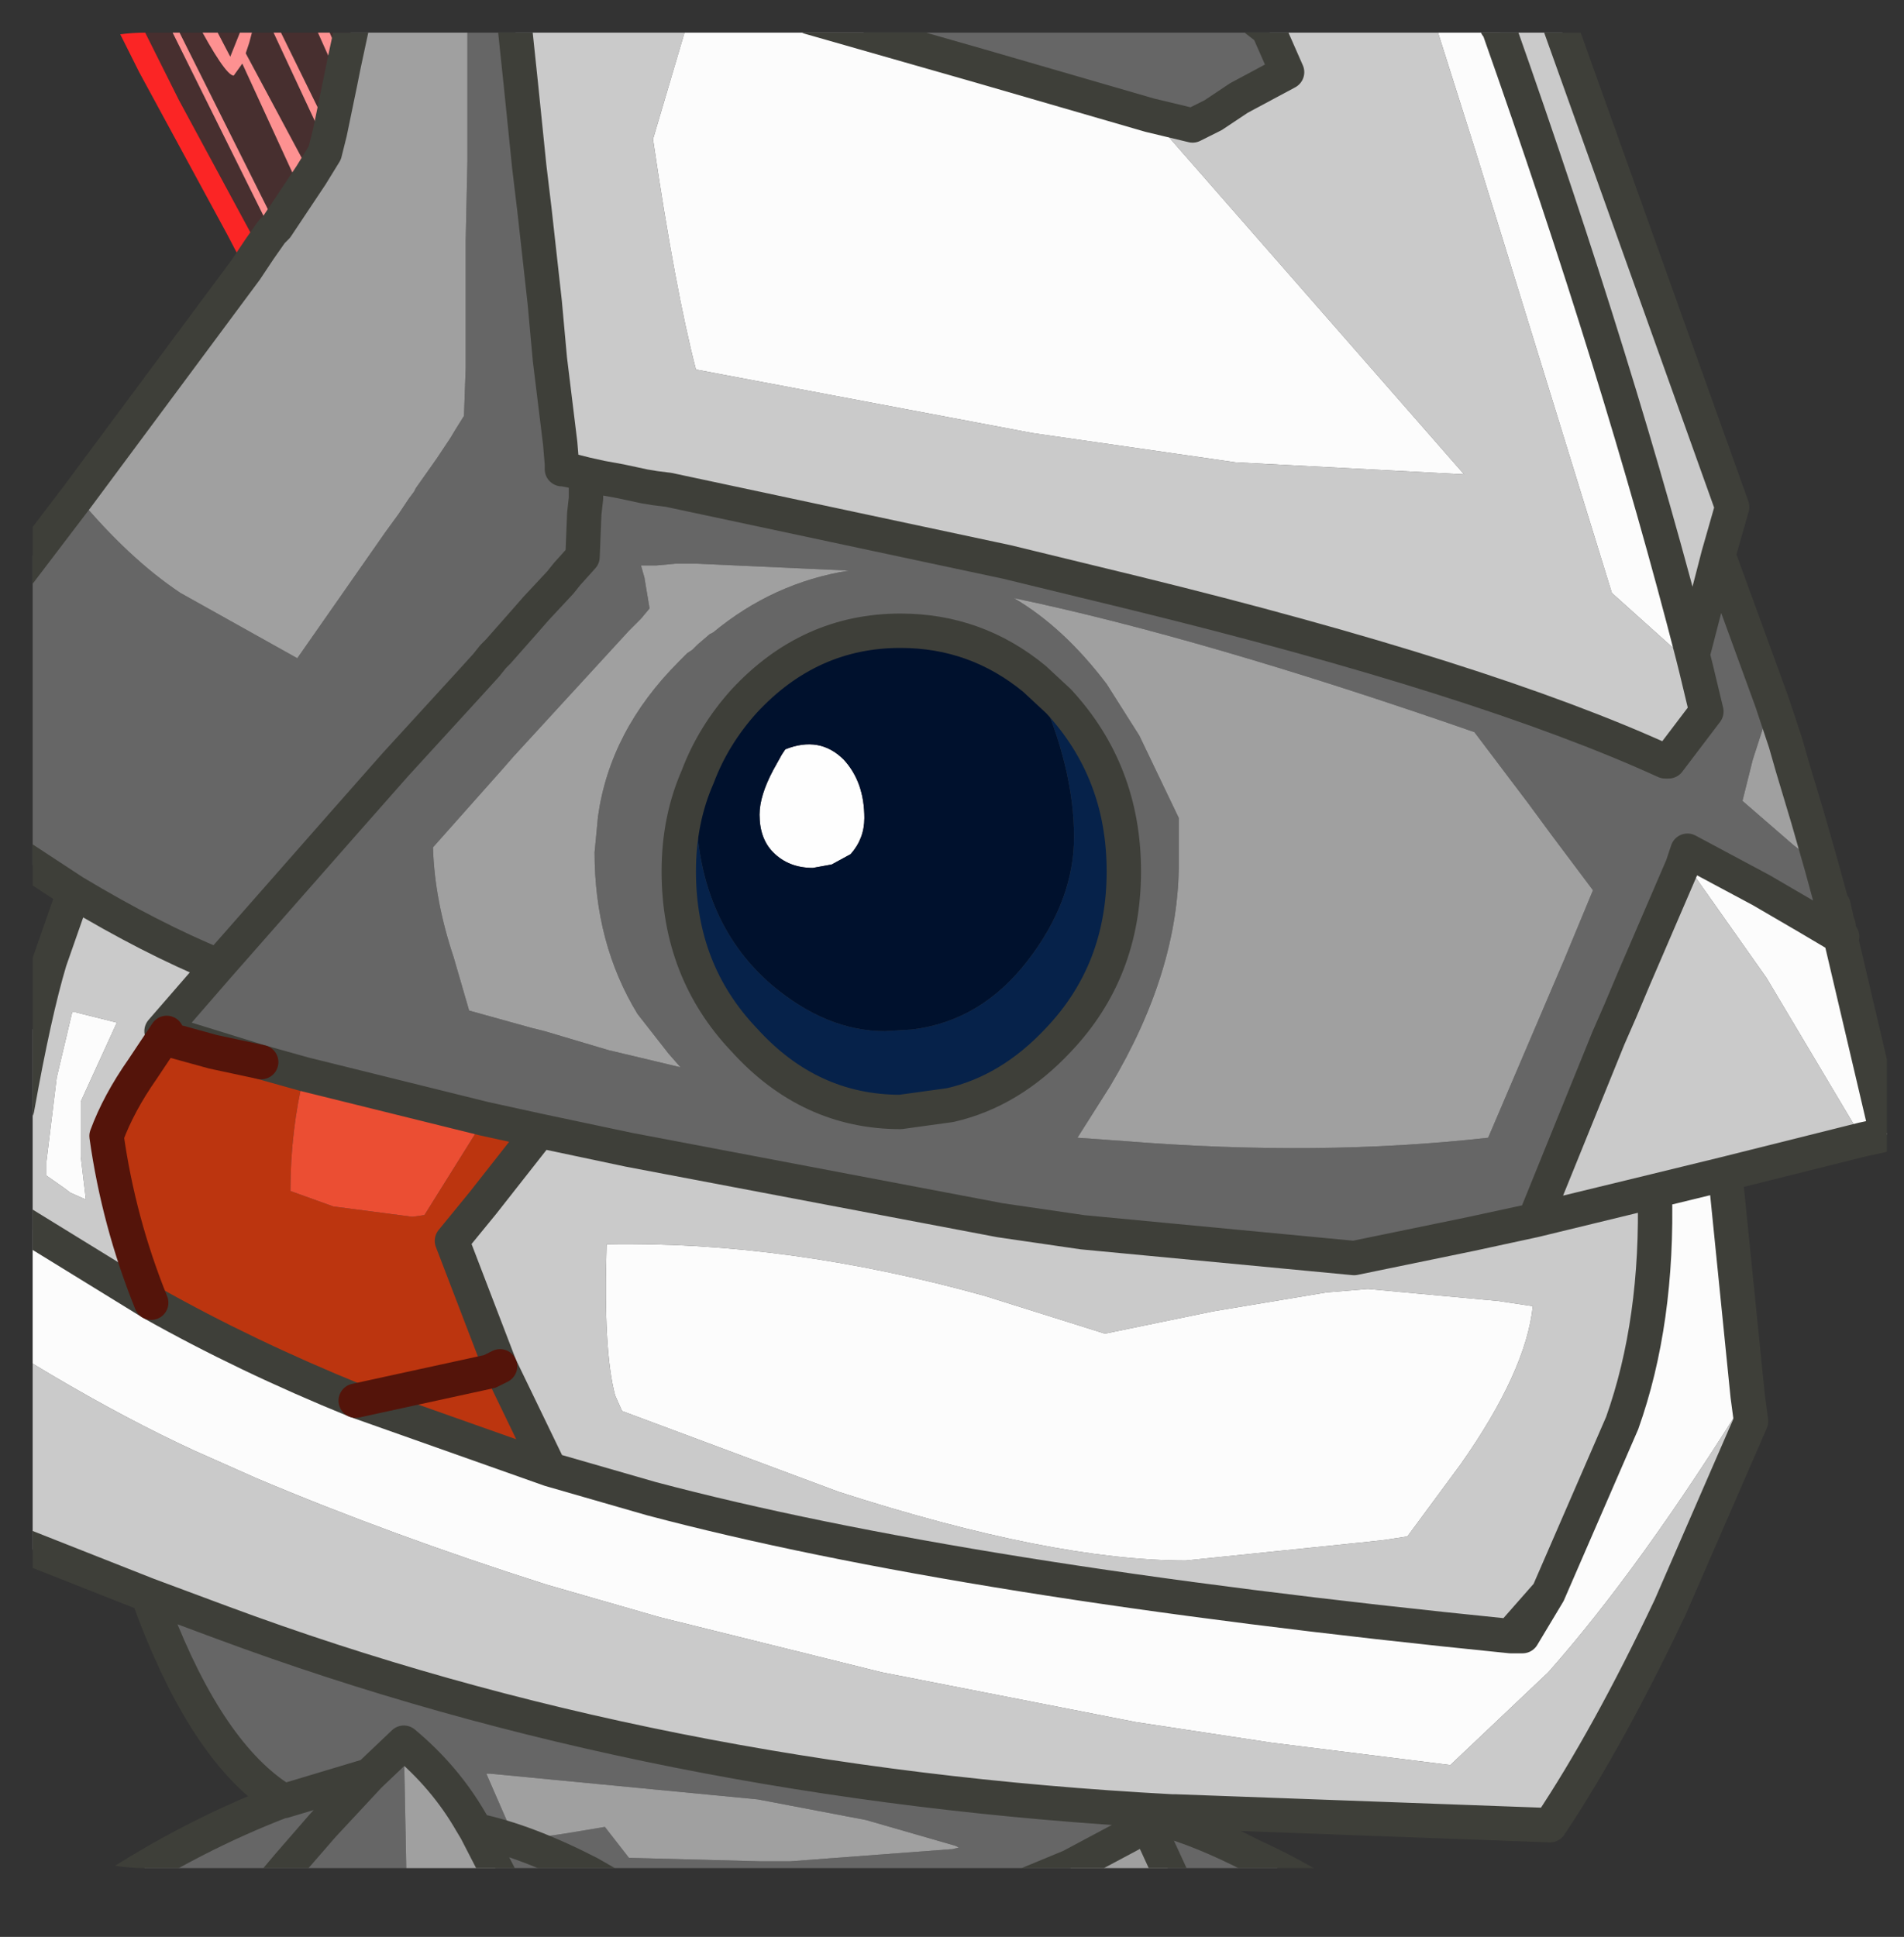 <?xml version="1.0" encoding="UTF-8" standalone="no"?>
<svg xmlns:ffdec="https://www.free-decompiler.com/flash" xmlns:xlink="http://www.w3.org/1999/xlink" ffdec:objectType="frame" height="56.35px" width="55.4px" xmlns="http://www.w3.org/2000/svg">
  <rect width="100%" height="100%" fill="#333333" stroke="none"/>
  <g transform="matrix(1.0, 0.0, 0.0, 1.0, 0.95, 0.95)">
    <clipPath id="clipPath0" transform="matrix(1.0, 0.0, 0.0, 1.0, 0.0, 0.0)">
      <path d="M50.5 0.0 Q53.95 0.0 53.95 3.3 L53.95 50.15 Q53.95 53.4 50.5 53.4 L3.3 53.4 Q0.0 53.4 0.0 50.15 L0.0 3.3 Q0.0 0.0 3.3 0.0 L50.5 0.0" fill="#000000" fill-rule="evenodd" stroke="none"/>
    </clipPath>
    <g clip-path="url(#clipPath0)">
      <use ffdec:characterId="2" height="56.35" transform="matrix(1.0, 0.0, 0.0, 1.0, -0.95, -0.95)" width="55.4" xlink:href="#shape1"/>
    </g>
    <use ffdec:characterId="3" height="53.4" transform="matrix(1.0, 0.0, 0.0, 1.0, 0.0, 0.0)" width="53.95" xlink:href="#shape2"/>
  </g>
  <defs>
    <g id="shape1" transform="matrix(1.0, 0.0, 0.0, 1.0, 0.95, 0.95)">
      <path d="M12.65 -0.45 L14.0 -0.45 14.2 1.45 14.45 3.9 14.6 5.15 14.9 7.85 15.05 9.5 15.35 11.95 15.4 12.55 15.4 12.7 15.45 12.7 15.7 12.75 16.1 12.85 16.55 12.95 17.1 13.05 17.8 13.2 18.1 13.25 18.5 13.3 28.35 15.4 32.05 16.3 Q42.25 18.8 47.5 21.2 L47.6 21.2 48.7 19.75 48.4 18.5 48.3 18.1 49.05 15.2 50.6 19.45 50.05 21.15 49.9 21.75 49.75 22.35 51.25 23.65 52.05 24.25 52.35 25.35 52.4 25.4 52.5 25.85 52.55 26.0 52.55 26.1 52.6 26.3 Q51.85 25.85 50.3 24.95 L48.15 23.8 48.05 24.1 48.0 24.25 46.6 27.5 46.2 28.45 45.85 29.25 43.7 34.55 41.85 34.95 38.45 35.65 30.55 34.9 28.15 34.55 17.35 32.5 14.75 31.95 13.15 31.6 7.9 30.3 6.65 29.95 3.9 29.1 3.75 29.05 5.4 27.15 9.05 23.0 10.55 21.3 12.7 18.95 13.2 18.4 13.4 18.15 13.55 18.0 14.3 17.15 14.65 16.75 15.35 16.0 15.55 15.75 16.0 15.25 16.05 14.0 16.1 13.55 16.1 12.85 16.1 13.55 16.05 14.0 16.0 15.25 15.55 15.75 15.35 16.0 14.65 16.75 14.3 17.15 13.55 18.0 13.4 18.15 13.2 18.4 12.7 18.95 10.55 21.3 9.05 23.0 5.4 27.15 Q3.45 26.35 1.2 25.0 L-0.4 23.95 -0.45 23.95 -0.45 15.8 1.3 13.5 Q2.8 15.3 4.3 16.3 L7.7 18.2 10.25 14.55 10.65 14.0 10.95 13.55 11.1 13.35 11.15 13.25 11.75 12.4 11.95 12.1 12.15 11.8 12.3 11.55 12.55 11.15 12.6 9.75 12.6 9.0 12.6 6.5 12.6 6.05 12.65 3.75 12.65 2.6 12.65 0.25 12.65 -0.45 M22.6 -0.45 L35.5 -0.45 35.95 -0.1 36.5 1.15 35.1 1.9 34.35 2.4 33.75 2.7 32.5 2.4 27.5 0.95 22.6 -0.45 M33.15 51.75 L32.8 51.95 Q34.05 52.3 35.5 53.05 36.6 53.55 37.55 54.15 L37.15 54.9 33.55 54.9 33.6 54.65 32.45 52.15 32.8 51.95 32.45 52.15 30.2 53.35 30.25 54.9 25.7 54.9 19.65 54.9 18.2 54.75 18.1 54.9 14.15 54.9 13.75 53.95 12.9 52.3 Q14.35 52.6 16.2 53.55 L18.2 54.7 18.2 54.75 18.2 54.7 16.2 53.55 Q14.35 52.6 12.9 52.3 L12.75 52.05 Q12.0 50.75 10.8 49.75 L10.9 54.9 6.1 54.9 2.65 54.9 2.2 54.05 Q4.65 52.45 7.25 51.45 L7.3 51.45 7.0 51.25 Q4.9 49.75 3.35 45.45 L5.5 46.25 Q18.15 50.95 33.15 51.75 M44.2 23.35 L43.5 22.4 41.95 20.35 Q34.05 17.6 28.55 16.45 30.0 17.3 31.25 18.95 L32.2 20.45 33.35 22.85 33.35 24.15 Q33.35 27.3 31.35 30.65 L30.4 32.15 31.8 32.25 Q37.45 32.7 42.35 32.15 L44.4 27.35 44.55 27.0 45.4 24.95 44.2 23.35 M29.15 18.8 Q27.45 17.4 25.25 17.4 22.6 17.4 20.7 19.45 19.8 20.45 19.35 21.65 18.8 22.9 18.8 24.4 18.8 27.3 20.7 29.3 22.6 31.4 25.25 31.4 L26.7 31.2 Q28.45 30.8 29.85 29.3 31.75 27.3 31.75 24.4 31.75 21.5 29.85 19.45 L29.15 18.8 M18.7 15.45 L18.15 15.5 17.7 15.5 17.8 15.85 17.95 16.75 17.7 17.05 17.6 17.15 17.35 17.4 14.0 21.05 13.65 21.45 11.65 23.7 11.65 23.75 Q11.7 25.25 12.25 26.9 L12.7 28.45 14.5 28.95 14.9 29.05 16.75 29.6 18.85 30.1 18.5 29.7 17.6 28.55 Q16.35 26.5 16.35 23.85 L16.45 22.8 Q16.8 20.3 18.8 18.3 L18.85 18.25 19.05 18.05 19.2 17.95 19.35 17.8 19.7 17.5 19.8 17.45 Q21.55 16.0 23.75 15.65 L19.35 15.45 19.1 15.45 18.7 15.45 M25.7 54.9 L26.7 54.8 30.2 53.35 26.7 54.8 25.7 54.9 M26.95 52.8 L26.85 52.75 24.25 52.0 21.1 51.4 13.3 50.65 13.2 50.65 14.05 52.6 15.45 52.4 16.65 52.2 17.35 53.1 21.15 53.2 22.05 53.2 26.7 52.85 26.75 52.85 26.95 52.8 M10.8 49.75 L9.8 50.7 8.45 52.15 7.45 53.3 6.1 54.9 7.45 53.3 8.45 52.15 9.8 50.7 7.3 51.45 9.8 50.7 10.8 49.75" fill="#666666" fill-rule="evenodd" stroke="none"/>
      <path d="M21.8 21.0 L21.9 20.85 Q22.9 20.45 23.6 21.15 24.2 21.8 24.2 22.85 24.2 23.45 23.8 23.9 L23.25 24.2 22.7 24.3 Q22.0 24.3 21.55 23.85 21.15 23.45 21.15 22.75 21.15 22.2 21.55 21.45 L21.8 21.0" fill="#ffffff" fill-rule="evenodd" stroke="none"/>
      <path d="M6.6 6.3 L6.95 5.8 7.1 5.65 7.8 4.6 8.1 4.15 8.5 3.5 8.55 3.3 8.65 2.9 8.95 1.45 9.05 0.95 9.35 -0.45 12.65 -0.45 12.65 0.25 12.65 2.6 12.65 3.75 12.6 6.05 12.6 6.5 12.6 9.0 12.6 9.75 12.55 11.15 12.3 11.55 12.15 11.8 11.95 12.1 11.75 12.4 11.15 13.25 11.1 13.35 10.95 13.55 10.65 14.0 10.25 14.55 7.7 18.2 4.3 16.3 Q2.8 15.3 1.3 13.5 L6.2 6.9 6.6 6.3 M50.6 19.45 L51.0 20.65 51.2 21.35 51.65 22.85 52.05 24.25 51.25 23.65 49.75 22.35 49.9 21.75 50.05 21.15 50.6 19.45 M33.55 54.9 L30.25 54.9 30.2 53.35 32.45 52.15 33.6 54.65 33.55 54.9 M14.15 54.9 L10.9 54.9 10.8 49.75 Q12.0 50.75 12.75 52.05 L12.9 52.3 13.75 53.95 14.15 54.9 M44.2 23.35 L45.4 24.95 44.55 27.0 44.4 27.35 42.35 32.15 Q37.45 32.7 31.8 32.25 L30.4 32.15 31.35 30.65 Q33.35 27.3 33.35 24.15 L33.35 22.85 32.2 20.45 31.25 18.95 Q30.0 17.3 28.55 16.45 34.05 17.6 41.95 20.35 L43.5 22.4 44.2 23.35 M18.7 15.45 L19.1 15.45 19.35 15.45 23.75 15.65 Q21.55 16.0 19.8 17.45 L19.7 17.5 19.35 17.8 19.2 17.95 19.05 18.05 18.85 18.25 18.8 18.3 Q16.8 20.3 16.45 22.8 L16.35 23.85 Q16.35 26.5 17.6 28.55 L18.5 29.7 18.85 30.1 16.75 29.6 14.9 29.05 14.5 28.95 12.7 28.45 12.25 26.9 Q11.7 25.25 11.65 23.75 L11.65 23.7 13.65 21.45 14.0 21.05 17.35 17.4 17.6 17.15 17.7 17.05 17.95 16.75 17.8 15.85 17.7 15.5 18.15 15.5 18.7 15.45 M26.95 52.8 L26.75 52.85 26.7 52.85 22.05 53.2 21.15 53.2 17.35 53.1 16.65 52.2 15.45 52.4 14.05 52.6 13.2 50.65 13.3 50.65 21.1 51.4 24.25 52.0 26.85 52.75 26.95 52.8" fill="#a1a1a1" fill-rule="evenodd" stroke="none"/>
      <path d="M3.05 -0.45 L4.25 1.95 6.6 6.3 6.2 6.9 5.65 5.85 3.1 1.15 2.3 -0.45 3.05 -0.45" fill="#fc2525" fill-rule="evenodd" stroke="none"/>
      <path d="M3.05 -0.45 L3.85 -0.45 6.95 5.8 6.6 6.3 4.25 1.95 3.05 -0.45 M4.05 -0.45 L4.7 -0.45 Q5.6 1.25 5.85 1.25 L6.1 0.9 7.8 4.6 7.1 5.65 4.05 -0.45 M5.15 -0.45 L6.2 -0.45 6.15 -0.3 5.75 0.7 5.15 -0.45 M6.5 -0.45 L6.8 -0.45 8.55 3.3 8.5 3.5 8.1 4.15 6.2 0.6 6.3 0.3 6.5 -0.45 M7.0 -0.45 L8.1 -0.45 8.95 1.45 8.65 2.9 7.25 0.05 7.0 -0.45 M8.45 -0.45 L9.35 -0.45 9.05 0.95 8.45 -0.45" fill="#fd0b0b" fill-opacity="0.102" fill-rule="evenodd" stroke="none"/>
      <path d="M6.95 5.8 L3.85 -0.45 4.05 -0.45 7.1 5.65 6.95 5.8 M4.7 -0.45 L5.15 -0.45 5.75 0.7 6.15 -0.3 6.2 -0.45 6.5 -0.45 6.3 0.3 6.2 0.6 8.1 4.15 7.8 4.6 6.1 0.9 5.85 1.25 Q5.6 1.25 4.7 -0.45 M6.8 -0.45 L7.0 -0.45 7.25 0.05 8.65 2.9 8.55 3.3 6.8 -0.45 M8.1 -0.45 L8.45 -0.45 9.05 0.95 8.95 1.45 8.1 -0.45" fill="#fe9292" fill-rule="evenodd" stroke="none"/>
      <path d="M14.0 -0.45 L19.1 -0.45 18.05 3.1 Q18.7 7.5 19.3 9.8 L29.1 11.65 35.0 12.5 41.65 12.85 32.5 2.4 33.75 2.7 34.35 2.4 35.1 1.9 36.5 1.15 35.95 -0.1 35.8 -0.45 40.75 -0.45 42.0 3.5 45.95 16.3 48.4 18.5 48.7 19.75 47.6 21.2 47.5 21.2 Q42.25 18.8 32.05 16.3 L28.35 15.4 18.5 13.3 18.1 13.25 17.8 13.2 17.1 13.05 16.55 12.95 16.1 12.85 15.7 12.75 15.45 12.7 15.4 12.7 15.4 12.55 15.35 11.95 15.05 9.5 14.9 7.85 14.6 5.15 14.45 3.9 14.2 1.45 14.0 -0.45 M42.5 -0.45 L44.35 -0.45 49.45 13.8 49.05 15.2 48.3 18.1 Q46.2 9.9 42.65 -0.15 L42.6 -0.2 42.5 -0.45 M53.25 32.2 L49.25 33.2 47.2 33.7 Q47.3 37.5 46.25 40.45 L44.1 45.4 43.0 46.65 Q27.05 45.05 18.0 42.65 L15.05 41.8 13.6 38.8 12.2 35.15 13.1 34.05 14.75 31.95 17.35 32.5 28.15 34.55 30.55 34.9 38.45 35.65 41.85 34.95 43.7 34.55 45.85 29.25 46.2 28.45 46.6 27.5 48.0 24.25 48.05 24.1 50.45 27.5 53.25 32.2 M49.9 39.65 L50.0 40.4 47.65 45.8 Q45.85 49.6 44.15 52.15 L33.25 51.75 33.15 51.75 Q18.15 50.95 5.5 46.25 L3.35 45.45 -0.45 43.95 -0.45 38.45 0.55 39.05 Q2.75 40.35 4.7 41.25 L6.5 42.05 Q10.4 43.7 14.95 45.15 L18.25 46.1 24.7 47.7 32.1 49.15 36.05 49.75 41.25 50.4 44.1 47.7 Q46.8 44.65 49.9 39.65 M-0.45 34.55 L-0.45 31.3 Q0.05 28.5 0.5 27.0 L1.2 25.0 Q3.45 26.35 5.4 27.15 L3.75 29.05 3.9 29.1 3.8 29.25 3.2 30.15 Q2.5 31.15 2.15 32.1 2.5 34.6 3.45 36.95 L-0.45 34.55 M43.65 37.05 L42.65 36.9 38.85 36.55 37.65 36.65 34.35 37.2 31.2 37.85 27.7 36.75 Q21.95 35.15 16.7 35.25 16.6 38.35 16.95 39.65 L17.15 40.1 23.45 42.45 Q29.65 44.45 33.55 44.45 L38.9 43.9 39.35 43.85 40.0 43.75 41.55 41.65 Q43.45 38.95 43.65 37.05 M43.7 34.55 L47.2 33.7 43.7 34.55 M1.65 30.55 L2.45 28.8 1.25 28.5 1.15 28.5 0.7 30.4 0.4 32.85 0.4 33.25 0.9 33.6 1.1 33.75 1.55 33.95 1.4 32.7 1.4 31.1 1.65 30.55" fill="#cbcbcb" fill-rule="evenodd" stroke="none"/>
      <path d="M19.1 -0.45 L22.6 -0.45 27.5 0.95 32.5 2.4 41.65 12.85 35.0 12.5 29.1 11.65 19.3 9.8 Q18.7 7.5 18.05 3.1 L19.1 -0.45 M40.75 -0.45 L42.5 -0.45 42.6 -0.2 42.65 -0.15 Q46.2 9.9 48.3 18.1 L48.4 18.5 45.95 16.3 42.0 3.5 40.75 -0.45 M52.6 26.3 L53.95 32.05 53.25 32.2 50.45 27.5 48.05 24.1 48.15 23.8 50.3 24.95 Q51.85 25.85 52.6 26.3 M49.25 33.2 L49.9 39.65 Q46.8 44.65 44.1 47.7 L41.25 50.4 36.05 49.75 32.1 49.15 24.7 47.7 18.25 46.1 14.95 45.15 Q10.4 43.7 6.5 42.05 L4.7 41.25 Q2.75 40.35 0.55 39.05 L-0.45 38.45 -0.45 34.55 3.45 36.95 Q6.2 38.5 9.4 39.8 L15.05 41.8 18.0 42.65 Q27.05 45.05 43.0 46.65 L43.35 46.65 44.1 45.4 46.25 40.45 Q47.3 37.5 47.2 33.7 L49.25 33.2 M43.65 37.05 Q43.45 38.95 41.55 41.65 L40.0 43.75 39.35 43.85 38.9 43.9 33.55 44.45 Q29.65 44.45 23.45 42.45 L17.15 40.1 16.95 39.65 Q16.6 38.35 16.7 35.25 21.95 35.15 27.7 36.75 L31.2 37.85 34.35 37.2 37.65 36.65 38.85 36.55 42.65 36.9 43.65 37.05 M1.65 30.55 L1.4 31.1 1.4 32.7 1.55 33.95 1.1 33.75 0.9 33.6 0.4 33.25 0.4 32.85 0.7 30.4 1.15 28.5 1.25 28.5 2.45 28.8 1.65 30.55" fill="#fdfdfd" fill-rule="evenodd" stroke="none"/>
      <path d="M3.9 29.1 L6.65 29.95 7.9 30.3 Q7.5 31.95 7.5 33.7 L8.75 34.15 11.05 34.45 11.4 34.4 13.15 31.6 14.75 31.95 13.1 34.05 12.2 35.15 13.6 38.8 15.05 41.8 9.4 39.8 Q6.2 38.5 3.45 36.95 2.5 34.6 2.15 32.1 2.5 31.15 3.2 30.15 L3.8 29.25 3.9 29.1 M6.65 29.95 L5.25 29.65 3.8 29.25 5.25 29.65 6.65 29.95 M13.6 38.8 L13.3 38.95 9.4 39.8 13.3 38.95 13.6 38.8" fill="#bd350f" fill-rule="evenodd" stroke="none"/>
      <path d="M7.9 30.3 L13.15 31.6 11.4 34.4 11.05 34.45 8.75 34.15 7.5 33.7 Q7.5 31.95 7.9 30.3" fill="#ec4e33" fill-rule="evenodd" stroke="none"/>
      <path d="M21.8 21.0 L21.55 21.45 Q21.15 22.2 21.15 22.75 21.15 23.45 21.55 23.85 22.0 24.3 22.7 24.3 L23.25 24.2 23.8 23.9 Q24.2 23.45 24.2 22.85 24.2 21.8 23.6 21.15 22.9 20.45 21.9 20.85 L21.8 21.0 M29.15 18.8 L29.25 19.05 Q30.3 21.4 30.3 23.4 30.3 25.25 28.95 27.0 27.6 28.75 25.6 29.0 L24.8 29.05 Q23.1 29.05 21.5 27.7 19.3 25.8 19.3 22.4 L19.35 21.65 Q19.8 20.45 20.7 19.45 22.6 17.4 25.25 17.4 27.45 17.4 29.15 18.8" fill="#00112d" fill-rule="evenodd" stroke="none"/>
      <path d="M19.35 21.65 L19.3 22.4 Q19.3 25.8 21.5 27.7 23.1 29.05 24.8 29.05 L25.6 29.0 Q27.6 28.75 28.95 27.0 30.3 25.25 30.3 23.4 30.3 21.4 29.25 19.05 L29.15 18.8 29.85 19.45 Q31.75 21.5 31.75 24.4 31.75 27.3 29.85 29.3 28.45 30.8 26.7 31.2 L25.25 31.4 Q22.6 31.4 20.7 29.3 18.8 27.3 18.8 24.4 18.8 22.9 19.35 21.65" fill="#06224a" fill-rule="evenodd" stroke="none"/>
      <path d="M6.6 6.3 L6.95 5.8 7.1 5.65 7.8 4.6 8.1 4.15 8.5 3.5 8.55 3.3 8.65 2.9 8.95 1.45 9.05 0.95 9.35 -0.45 M35.5 -0.45 L35.95 -0.1 35.8 -0.45 M44.35 -0.45 L49.45 13.8 49.05 15.2 50.6 19.45 51.0 20.65 51.2 21.35 51.65 22.85 52.05 24.25 52.35 25.35 52.4 25.4 52.5 25.85 52.55 26.0 52.55 26.1 52.65 26.3 52.6 26.3 53.95 32.05 53.25 32.2 49.25 33.2 49.9 39.65 50.0 40.4 47.65 45.8 Q45.85 49.6 44.15 52.15 L33.25 51.75 33.15 51.75 32.8 51.95 Q34.05 52.3 35.5 53.05 36.6 53.55 37.55 54.15 L37.15 54.9 M19.65 54.9 L18.2 54.75 18.1 54.9 M2.65 54.9 L2.2 54.05 Q4.65 52.45 7.25 51.45 L7.3 51.45 7.0 51.25 Q4.9 49.75 3.35 45.45 L-0.45 43.95 M-0.45 31.3 Q0.05 28.5 0.5 27.0 L1.2 25.0 -0.4 23.95 -0.45 23.95 M-0.45 15.8 L1.3 13.5 6.2 6.9 6.6 6.3 M48.3 18.1 Q46.2 9.9 42.65 -0.15 L42.6 -0.2 42.5 -0.45 M49.05 15.2 L48.3 18.1 48.4 18.5 48.7 19.75 47.6 21.2 47.5 21.2 Q42.25 18.8 32.05 16.3 L28.35 15.4 18.5 13.3 18.1 13.25 17.8 13.2 17.1 13.05 16.55 12.95 16.1 12.85 16.1 13.55 16.05 14.0 16.0 15.25 15.55 15.75 15.35 16.0 14.65 16.75 14.3 17.15 13.55 18.0 13.4 18.15 13.2 18.4 12.7 18.95 10.55 21.3 9.05 23.0 5.4 27.15 3.75 29.05 3.9 29.1 6.65 29.95 7.9 30.3 13.15 31.6 14.75 31.95 17.35 32.5 28.15 34.55 30.55 34.9 38.45 35.65 41.85 34.95 43.7 34.55 45.85 29.25 46.2 28.45 46.6 27.5 48.0 24.25 48.05 24.1 48.15 23.8 50.3 24.95 Q51.85 25.85 52.6 26.3 L52.55 26.1 M49.25 33.2 L47.2 33.7 Q47.3 37.5 46.25 40.45 L44.1 45.4 43.35 46.65 43.0 46.65 Q27.05 45.05 18.0 42.65 L15.05 41.8 9.4 39.8 Q6.2 38.5 3.45 36.95 L-0.45 34.55 M47.2 33.7 L43.7 34.55 M44.1 45.4 L43.0 46.65 M32.5 2.4 L33.75 2.7 34.35 2.4 35.1 1.9 36.5 1.15 35.95 -0.1 M29.15 18.8 Q27.45 17.4 25.25 17.4 22.6 17.4 20.7 19.45 19.8 20.45 19.35 21.65 18.8 22.9 18.8 24.4 18.8 27.3 20.7 29.3 22.6 31.4 25.25 31.4 L26.7 31.2 Q28.45 30.8 29.85 29.3 31.75 27.3 31.75 24.4 31.75 21.5 29.85 19.45 L29.15 18.8 M32.5 2.4 L27.5 0.95 22.6 -0.45 M14.0 -0.45 L14.2 1.45 14.45 3.9 14.6 5.15 14.9 7.85 15.05 9.5 15.35 11.95 15.4 12.55 15.4 12.7 15.45 12.7 15.7 12.75 16.1 12.85 M13.6 38.8 L12.2 35.15 13.1 34.05 14.75 31.95 M5.4 27.15 Q3.45 26.35 1.2 25.0 M33.15 51.75 Q18.15 50.95 5.5 46.25 L3.35 45.45 M13.6 38.8 L15.05 41.8 M32.45 52.15 L33.6 54.65 33.55 54.9 M32.8 51.95 L32.45 52.15 30.2 53.35 26.7 54.8 25.7 54.9 M18.2 54.75 L18.2 54.7 16.2 53.55 Q14.35 52.6 12.9 52.3 L13.75 53.95 14.15 54.9 M10.8 49.75 Q12.0 50.75 12.75 52.05 L12.9 52.3 M6.1 54.9 L7.45 53.3 8.45 52.15 9.8 50.7 7.3 51.45 M9.8 50.7 L10.8 49.75" fill="none" stroke="#3e3f39" stroke-linecap="round" stroke-linejoin="round" stroke-width="1.0"/>
      <path d="M3.8 29.25 L5.25 29.65 6.65 29.95 M3.45 36.95 Q2.5 34.6 2.15 32.1 2.5 31.15 3.2 30.15 L3.8 29.25 3.9 29.1 M9.4 39.8 L13.3 38.95 13.6 38.8" fill="none" stroke="#54140a" stroke-linecap="round" stroke-linejoin="round" stroke-width="1.0"/>
    </g>
    <g id="shape2" transform="matrix(1.0, 0.0, 0.0, 1.0, 0.0, 0.0)">
      <path d="M50.5 0.0 Q53.95 0.0 53.95 3.3 L53.95 50.15 Q53.95 53.4 50.5 53.4 L3.3 53.4 Q0.0 53.4 0.0 50.15 L0.0 3.3 Q0.0 0.0 3.3 0.0 L50.5 0.0" fill="#000000" fill-opacity="0.004" fill-rule="evenodd" stroke="none"/>
    </g>
  </defs>
</svg>
